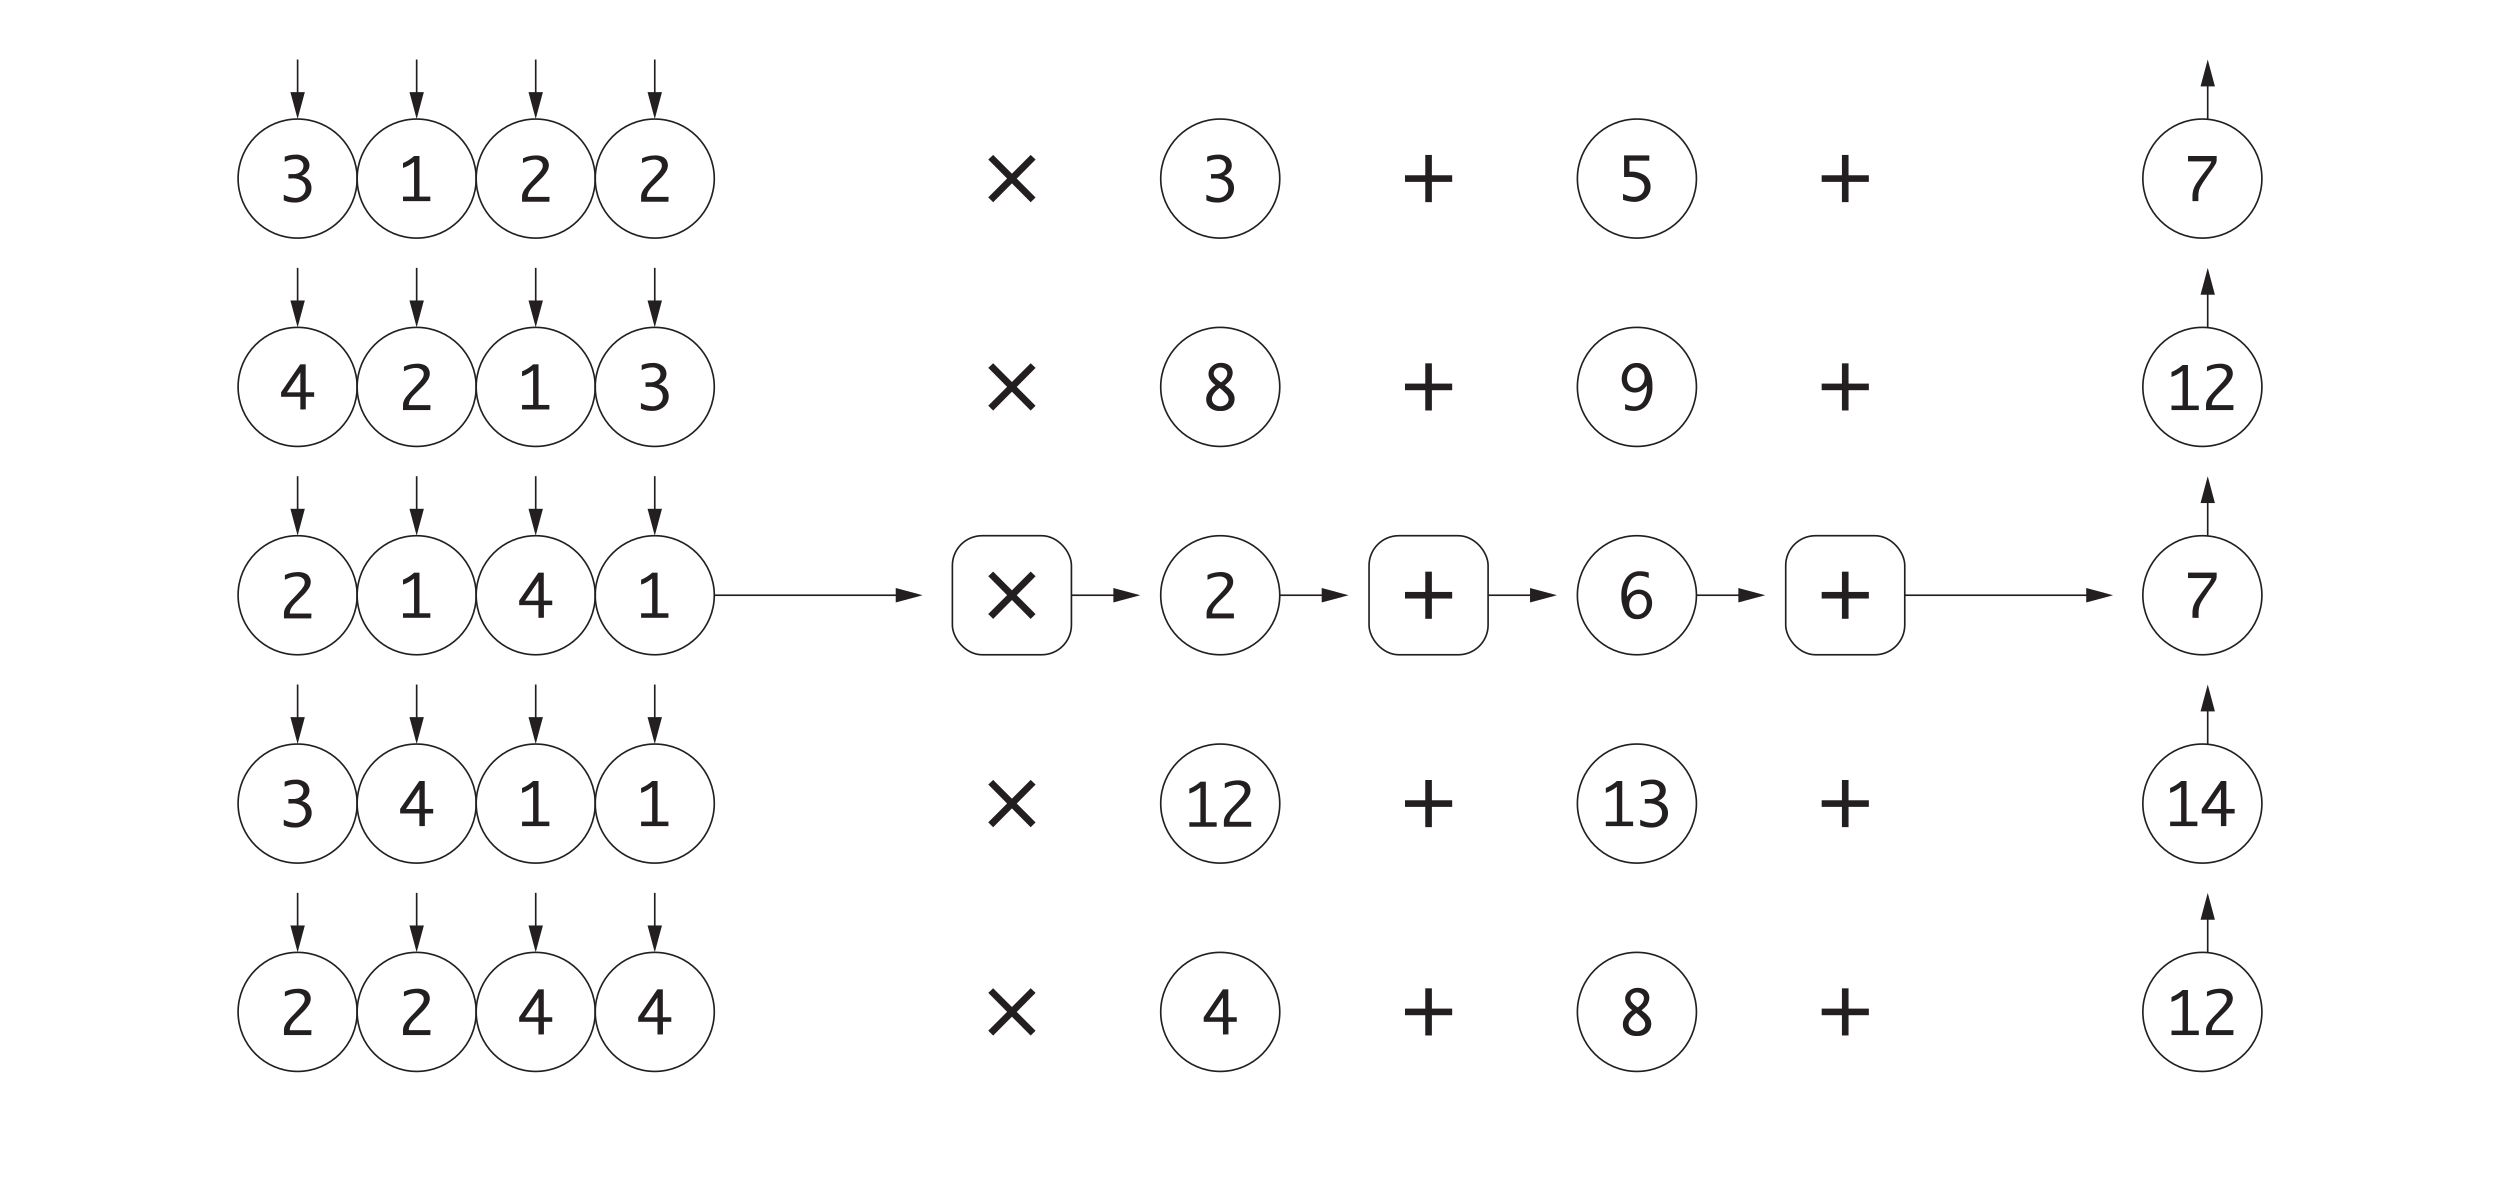 <svg id="Layer_1" data-name="Layer 1" xmlns="http://www.w3.org/2000/svg" viewBox="0 0 756 360"><defs><style>.cls-1{fill:none;stroke:#231f20;stroke-miterlimit:10;stroke-width:0.5px;}.cls-2{fill:#231f20;}</style></defs><title>Multi_CPU_2 copy</title><line class="cls-1" x1="667.61" y1="162" x2="667.61" y2="150.64"/><polygon class="cls-2" points="669.79 152.13 667.62 144 665.44 152.13 669.79 152.13"/><line class="cls-1" x1="90" y1="144" x2="90" y2="155.36"/><polygon class="cls-2" points="87.82 153.87 90 162 92.18 153.87 87.82 153.87"/><line class="cls-1" x1="126" y1="144" x2="126" y2="155.36"/><polygon class="cls-2" points="123.82 153.87 126 162 128.18 153.87 123.82 153.87"/><line class="cls-1" x1="162" y1="144" x2="162" y2="155.36"/><polygon class="cls-2" points="159.82 153.87 162 162 164.18 153.87 159.82 153.87"/><line class="cls-1" x1="198" y1="144" x2="198" y2="155.36"/><polygon class="cls-2" points="195.82 153.87 198 162 200.18 153.87 195.82 153.87"/><rect class="cls-1" x="288" y="162" width="36" height="36" rx="9"/><path class="cls-2" d="M311.67,187.16,306,181.45l-5.67,5.71-1.49-1.48,5.7-5.7-5.69-5.74,1.48-1.4,5.67,5.68,5.67-5.68,1.49,1.41-5.7,5.74,5.69,5.71Z"/><line class="cls-1" x1="216" y1="180" x2="272.36" y2="180"/><polygon class="cls-2" points="270.87 182.18 279 180 270.87 177.82 270.87 182.18"/><line class="cls-1" x1="324" y1="180" x2="338.17" y2="180"/><polygon class="cls-2" points="336.68 182.18 344.81 180 336.68 177.82 336.68 182.18"/><line class="cls-1" x1="387" y1="180" x2="401.17" y2="180"/><polygon class="cls-2" points="399.68 182.18 407.81 180 399.68 177.82 399.68 182.18"/><line class="cls-1" x1="450" y1="180" x2="464.17" y2="180"/><polygon class="cls-2" points="462.68 182.18 470.81 180 462.68 177.82 462.68 182.18"/><line class="cls-1" x1="513" y1="180" x2="527.17" y2="180"/><polygon class="cls-2" points="525.68 182.18 533.81 180 525.68 177.82 525.68 182.18"/><line class="cls-1" x1="576" y1="180" x2="632.36" y2="180"/><polygon class="cls-2" points="630.87 182.18 639 180 630.87 177.82 630.87 182.18"/><rect class="cls-1" x="414" y="162" width="36" height="36" rx="9"/><path class="cls-2" d="M439.14,179v2H433v6.13h-2V181h-6.13v-2H431v-6.13h2V179Z"/><rect class="cls-1" x="540" y="162" width="36" height="36" rx="9"/><path class="cls-2" d="M565.14,179v2H559v6.13h-2V181h-6.13v-2H557v-6.13h2V179Z"/><circle class="cls-1" cx="495" cy="180" r="18"/><line class="cls-1" x1="667.61" y1="225" x2="667.61" y2="213.64"/><polygon class="cls-2" points="669.79 215.13 667.62 207 665.44 215.13 669.79 215.13"/><line class="cls-1" x1="90" y1="207" x2="90" y2="218.36"/><polygon class="cls-2" points="87.82 216.87 90 225 92.18 216.87 87.82 216.87"/><line class="cls-1" x1="126" y1="207" x2="126" y2="218.36"/><polygon class="cls-2" points="123.82 216.87 126 225 128.18 216.87 123.82 216.87"/><line class="cls-1" x1="162" y1="207" x2="162" y2="218.36"/><polygon class="cls-2" points="159.82 216.87 162 225 164.18 216.87 159.82 216.87"/><line class="cls-1" x1="198" y1="207" x2="198" y2="218.36"/><polygon class="cls-2" points="195.82 216.87 198 225 200.18 216.87 195.82 216.87"/><path class="cls-2" d="M311.67,250.16,306,244.45l-5.67,5.71-1.49-1.48,5.7-5.7-5.69-5.74,1.48-1.4,5.67,5.68,5.67-5.68,1.49,1.41-5.7,5.74,5.69,5.71Z"/><path class="cls-2" d="M439.14,242v2H433v6.13h-2V244h-6.13v-2H431v-6.13h2V242Z"/><path class="cls-2" d="M565.14,242v2H559v6.13h-2V244h-6.13v-2H557v-6.13h2V242Z"/><circle class="cls-1" cx="495" cy="243" r="18"/><circle class="cls-1" cx="666" cy="243" r="18"/><line class="cls-1" x1="667.61" y1="288" x2="667.61" y2="276.64"/><polygon class="cls-2" points="669.79 278.13 667.62 270 665.44 278.13 669.79 278.13"/><line class="cls-1" x1="90" y1="270" x2="90" y2="281.36"/><polygon class="cls-2" points="87.82 279.87 90 288 92.18 279.87 87.82 279.87"/><line class="cls-1" x1="126" y1="270" x2="126" y2="281.36"/><polygon class="cls-2" points="123.82 279.87 126 288 128.18 279.87 123.82 279.87"/><line class="cls-1" x1="162" y1="270" x2="162" y2="281.36"/><polygon class="cls-2" points="159.82 279.87 162 288 164.18 279.87 159.82 279.87"/><line class="cls-1" x1="198" y1="270" x2="198" y2="281.36"/><polygon class="cls-2" points="195.82 279.87 198 288 200.18 279.87 195.82 279.87"/><path class="cls-2" d="M311.67,313.16,306,307.45l-5.67,5.71-1.49-1.48,5.7-5.7-5.69-5.74,1.48-1.4,5.67,5.68,5.67-5.68,1.49,1.41-5.7,5.74,5.69,5.71Z"/><path class="cls-2" d="M439.14,305v2H433v6.13h-2V307h-6.13v-2H431v-6.13h2V305Z"/><path class="cls-2" d="M565.14,305v2H559v6.13h-2V307h-6.13v-2H557v-6.13h2V305Z"/><line class="cls-1" x1="667.61" y1="99" x2="667.61" y2="87.64"/><polygon class="cls-2" points="669.79 89.13 667.62 81 665.44 89.13 669.79 89.13"/><line class="cls-1" x1="90" y1="81" x2="90" y2="92.36"/><polygon class="cls-2" points="87.82 90.87 90 99 92.18 90.87 87.82 90.87"/><line class="cls-1" x1="126" y1="81" x2="126" y2="92.36"/><polygon class="cls-2" points="123.82 90.87 126 99 128.18 90.87 123.82 90.87"/><line class="cls-1" x1="162" y1="81" x2="162" y2="92.36"/><polygon class="cls-2" points="159.82 90.87 162 99 164.18 90.87 159.82 90.87"/><line class="cls-1" x1="198" y1="81" x2="198" y2="92.36"/><polygon class="cls-2" points="195.82 90.87 198 99 200.18 90.87 195.82 90.87"/><path class="cls-2" d="M311.67,124.16,306,118.45l-5.67,5.71-1.49-1.48,5.7-5.7-5.69-5.74,1.48-1.4,5.67,5.68,5.67-5.68,1.49,1.41-5.7,5.74,5.69,5.71Z"/><path class="cls-2" d="M439.14,116v2H433v6.13h-2V118h-6.13v-2H431v-6.13h2V116Z"/><path class="cls-2" d="M565.14,116v2H559v6.13h-2V118h-6.13v-2H557v-6.13h2V116Z"/><circle class="cls-1" cx="495" cy="117" r="18"/><line class="cls-1" x1="667.61" y1="36" x2="667.61" y2="24.64"/><polygon class="cls-2" points="669.79 26.13 667.62 18 665.44 26.13 669.79 26.13"/><line class="cls-1" x1="90" y1="18" x2="90" y2="29.36"/><polygon class="cls-2" points="87.82 27.87 90 36 92.18 27.87 87.82 27.87"/><line class="cls-1" x1="126" y1="18" x2="126" y2="29.36"/><polygon class="cls-2" points="123.82 27.87 126 36 128.18 27.87 123.82 27.87"/><line class="cls-1" x1="162" y1="18" x2="162" y2="29.36"/><polygon class="cls-2" points="159.82 27.87 162 36 164.18 27.87 159.82 27.87"/><line class="cls-1" x1="198" y1="18" x2="198" y2="29.36"/><polygon class="cls-2" points="195.82 27.87 198 36 200.18 27.87 195.82 27.87"/><path class="cls-2" d="M311.67,61.16,306,55.45l-5.67,5.71-1.49-1.48,5.7-5.7-5.69-5.74,1.48-1.4L306,52.52l5.67-5.68,1.49,1.41L307.46,54l5.69,5.71Z"/><path class="cls-2" d="M439.14,53v2H433v6.13h-2V55h-6.13V53H431V46.85h2V53Z"/><path class="cls-2" d="M565.14,53v2H559v6.13h-2V55h-6.13V53H557V46.85h2V53Z"/><circle class="cls-1" cx="90" cy="54" r="18"/><path class="cls-2" d="M85.81,60.57V58.85a8,8,0,0,0,3.49,1A3.14,3.14,0,0,0,91.53,59a2.74,2.74,0,0,0,.89-2.11,2.67,2.67,0,0,0-1-2.12,5.21,5.21,0,0,0-3.3-.81h-.91V52.63H88.5A3.37,3.37,0,0,0,91,51.86a2.36,2.36,0,0,0,.76-1.71,1.91,1.91,0,0,0-.62-1.43,2.74,2.74,0,0,0-1.92-.59,7.19,7.19,0,0,0-3.12.82V47.4a8.71,8.71,0,0,1,3.06-.63,4.72,4.72,0,0,1,3.43,1,3.14,3.14,0,0,1,1,2.24A3.27,3.27,0,0,1,93,51.74a4.2,4.2,0,0,1-1.84,1.46,4.89,4.89,0,0,1,1.79.86,3.33,3.33,0,0,1,.92,1.2,3.71,3.71,0,0,1,.31,1.56A4,4,0,0,1,92.77,60a5.35,5.35,0,0,1-3.67,1.25,10.62,10.62,0,0,1-1.42-.1A7.26,7.26,0,0,1,85.81,60.57Z"/><circle class="cls-1" cx="198" cy="117" r="18"/><path class="cls-2" d="M193.81,123.57v-1.72a8,8,0,0,0,3.49,1,3.14,3.14,0,0,0,2.23-.83,2.74,2.74,0,0,0,.89-2.11,2.67,2.67,0,0,0-1-2.12,5.21,5.21,0,0,0-3.3-.81h-.91v-1.37h1.26a3.37,3.37,0,0,0,2.48-.77,2.36,2.36,0,0,0,.76-1.71,1.91,1.91,0,0,0-.62-1.43,2.74,2.74,0,0,0-1.92-.59,7.19,7.19,0,0,0-3.12.82V110.4a8.71,8.71,0,0,1,3.06-.63,4.72,4.72,0,0,1,3.43,1,3.14,3.14,0,0,1,1,2.24,3.27,3.27,0,0,1-.51,1.75,4.2,4.2,0,0,1-1.84,1.46,4.89,4.89,0,0,1,1.79.86,3.33,3.33,0,0,1,.92,1.2,3.71,3.71,0,0,1,.31,1.56,4,4,0,0,1-1.42,3.16,5.35,5.35,0,0,1-3.67,1.25,10.62,10.62,0,0,1-1.42-.1A7.26,7.26,0,0,1,193.81,123.57Z"/><circle class="cls-1" cx="90" cy="243" r="18"/><path class="cls-2" d="M85.81,249.57v-1.72a8,8,0,0,0,3.49,1,3.14,3.14,0,0,0,2.23-.83,2.74,2.74,0,0,0,.89-2.11,2.67,2.67,0,0,0-1-2.12,5.21,5.21,0,0,0-3.3-.81h-.91v-1.37H88.5a3.37,3.37,0,0,0,2.48-.77,2.36,2.36,0,0,0,.76-1.71,1.91,1.91,0,0,0-.62-1.43,2.74,2.74,0,0,0-1.92-.59,7.19,7.19,0,0,0-3.12.82V236.4a8.71,8.71,0,0,1,3.06-.63,4.72,4.72,0,0,1,3.43,1,3.14,3.14,0,0,1,1,2.24,3.27,3.27,0,0,1-.51,1.75,4.2,4.2,0,0,1-1.84,1.46,4.89,4.89,0,0,1,1.79.86,3.33,3.33,0,0,1,.92,1.2,3.71,3.71,0,0,1,.31,1.56A4,4,0,0,1,92.77,249a5.35,5.35,0,0,1-3.67,1.25,10.62,10.62,0,0,1-1.42-.1A7.26,7.26,0,0,1,85.81,249.57Z"/><circle class="cls-1" cx="369" cy="54" r="18"/><path class="cls-2" d="M364.81,60.57V58.85a8,8,0,0,0,3.49,1,3.12,3.12,0,0,0,2.23-.83,2.74,2.74,0,0,0,.89-2.11,2.67,2.67,0,0,0-1-2.12,5.21,5.21,0,0,0-3.3-.81h-.91V52.63h1.26a3.37,3.37,0,0,0,2.48-.77,2.36,2.36,0,0,0,.76-1.71,1.91,1.91,0,0,0-.62-1.43,2.74,2.74,0,0,0-1.92-.59,7.19,7.19,0,0,0-3.12.82V47.4a8.71,8.71,0,0,1,3.06-.63,4.72,4.72,0,0,1,3.43,1,3.14,3.14,0,0,1,.95,2.24,3.27,3.27,0,0,1-.51,1.75,4.2,4.2,0,0,1-1.84,1.46,4.89,4.89,0,0,1,1.79.86,3.33,3.33,0,0,1,.92,1.2,3.71,3.71,0,0,1,.31,1.56A4,4,0,0,1,371.77,60a5.35,5.35,0,0,1-3.67,1.25,10.62,10.62,0,0,1-1.42-.1A7.26,7.26,0,0,1,364.81,60.57Z"/><circle class="cls-1" cx="495" cy="54" r="18"/><path class="cls-2" d="M491.12,53.53V47h7.63v1.58h-6v3.34H493a7.3,7.3,0,0,1,4.54,1.23,4,4,0,0,1,1.59,3.31,4.35,4.35,0,0,1-2.45,4,5.38,5.38,0,0,1-2.49.6,12.15,12.15,0,0,1-3.38-.64V58.6a8.69,8.69,0,0,0,1.67.67,6.49,6.49,0,0,0,1.71.25,3.38,3.38,0,0,0,1.53-.37,2.74,2.74,0,0,0,1.16-1.1,3,3,0,0,0,.41-1.48,2.67,2.67,0,0,0-1.13-2.16,6.72,6.72,0,0,0-4-.88Z"/><circle class="cls-1" cx="126" cy="54" r="18"/><path class="cls-2" d="M125.21,59.46V48.94a12.35,12.35,0,0,1-1.43,1,10.19,10.19,0,0,1-1.91.84V49.3a11.48,11.48,0,0,0,3.34-2.12h1.64V59.46h3.28v1.36h-8.26V59.46Z"/><circle class="cls-1" cx="162" cy="117" r="18"/><path class="cls-2" d="M161.21,122.46V111.94a12.35,12.35,0,0,1-1.43,1,10.19,10.19,0,0,1-1.91.84V112.3a11.48,11.48,0,0,0,3.34-2.12h1.64v12.28h3.28v1.36h-8.26v-1.36Z"/><circle class="cls-1" cx="126" cy="180" r="18"/><path class="cls-2" d="M125.21,185.46V174.94a12.35,12.35,0,0,1-1.43,1,10.19,10.19,0,0,1-1.91.84V175.3a11.48,11.48,0,0,0,3.34-2.12h1.64v12.28h3.28v1.36h-8.26v-1.36Z"/><circle class="cls-1" cx="198" cy="180" r="18"/><path class="cls-2" d="M197.21,185.46V174.94a12.35,12.35,0,0,1-1.43,1,10.19,10.19,0,0,1-1.91.84V175.3a11.48,11.48,0,0,0,3.34-2.12h1.64v12.28h3.28v1.36h-8.26v-1.36Z"/><circle class="cls-1" cx="198" cy="243" r="18"/><path class="cls-2" d="M197.21,248.46V237.94a12.35,12.35,0,0,1-1.43,1,10.19,10.19,0,0,1-1.91.84V238.3a11.48,11.48,0,0,0,3.34-2.12h1.64v12.28h3.28v1.36h-8.26v-1.36Z"/><circle class="cls-1" cx="162" cy="243" r="18"/><path class="cls-2" d="M161.21,248.46V237.94a12.35,12.35,0,0,1-1.43,1,10.19,10.19,0,0,1-1.91.84V238.3a11.48,11.48,0,0,0,3.34-2.12h1.64v12.28h3.28v1.36h-8.26v-1.36Z"/><circle class="cls-1" cx="162" cy="54" r="18"/><path class="cls-2" d="M166.13,61h-8.26v-1.5a3.62,3.62,0,0,1,.24-1.24,5.18,5.18,0,0,1,.91-1.49,21.09,21.09,0,0,1,1.41-1.59l.93-1,1.23-1.35a9.31,9.31,0,0,0,1.25-1.62,2.31,2.31,0,0,0,.3-1.1,1.54,1.54,0,0,0-.7-1.36,2.75,2.75,0,0,0-1.58-.48,6.71,6.71,0,0,0-1.12.11,9.43,9.43,0,0,0-1.08.27c-.31.11-.82.31-1.51.63V47.9a8.88,8.88,0,0,1,2.22-.73A10.9,10.9,0,0,1,162.2,47a5.13,5.13,0,0,1,2,.35,2.57,2.57,0,0,1,1.33,1.07,3,3,0,0,1,.44,1.56,3.74,3.74,0,0,1-.57,1.89,13,13,0,0,1-2.1,2.48l-1,1-.85.82a10.15,10.15,0,0,0-1.29,1.57,3.57,3.57,0,0,0-.54,1.8h6.56Z"/><circle class="cls-1" cx="126" cy="117" r="18"/><path class="cls-2" d="M130.13,124h-8.26v-1.5a3.62,3.62,0,0,1,.24-1.24,5.18,5.18,0,0,1,.91-1.49,21.09,21.09,0,0,1,1.41-1.59l.93-1,1.23-1.35a9.31,9.31,0,0,0,1.25-1.62,2.31,2.31,0,0,0,.3-1.1,1.54,1.54,0,0,0-.7-1.36,2.75,2.75,0,0,0-1.58-.48,6.71,6.71,0,0,0-1.12.11,9.43,9.43,0,0,0-1.08.27c-.31.11-.82.31-1.51.63V110.9a8.88,8.88,0,0,1,2.22-.73,10.9,10.9,0,0,1,1.83-.19,5.13,5.13,0,0,1,2,.35,2.57,2.57,0,0,1,1.33,1.07,3,3,0,0,1,.44,1.56,3.74,3.74,0,0,1-.57,1.89,13,13,0,0,1-2.1,2.48l-1,1-.85.82a10.15,10.15,0,0,0-1.29,1.57,3.57,3.57,0,0,0-.54,1.8h6.56Z"/><circle class="cls-1" cx="369" cy="180" r="18"/><path class="cls-2" d="M373.13,187h-8.26v-1.5a3.62,3.62,0,0,1,.24-1.24,5.18,5.18,0,0,1,.91-1.49,21.09,21.09,0,0,1,1.41-1.59l.93-.95,1.23-1.35a9.31,9.31,0,0,0,1.25-1.62,2.31,2.31,0,0,0,.3-1.1,1.54,1.54,0,0,0-.7-1.36,2.75,2.75,0,0,0-1.58-.48,6.71,6.71,0,0,0-1.12.11,9.43,9.43,0,0,0-1.08.27c-.31.11-.82.31-1.51.63V173.9a8.88,8.88,0,0,1,2.22-.73,10.9,10.9,0,0,1,1.83-.19,5.13,5.13,0,0,1,1.95.35,2.57,2.57,0,0,1,1.33,1.07,3,3,0,0,1,.44,1.56,3.74,3.74,0,0,1-.57,1.89,13,13,0,0,1-2.1,2.48l-1,1-.85.82a10.15,10.15,0,0,0-1.29,1.57,3.57,3.57,0,0,0-.54,1.8h6.56Z"/><circle class="cls-1" cx="90" cy="180" r="18"/><path class="cls-2" d="M94.13,187H85.87v-1.5a3.62,3.62,0,0,1,.24-1.24,5.18,5.18,0,0,1,.91-1.49,21.09,21.09,0,0,1,1.41-1.59l.93-.95,1.23-1.35a9.31,9.31,0,0,0,1.25-1.62,2.31,2.31,0,0,0,.3-1.1,1.54,1.54,0,0,0-.7-1.36,2.75,2.75,0,0,0-1.58-.48,6.71,6.71,0,0,0-1.12.11,9.43,9.43,0,0,0-1.08.27c-.31.11-.82.31-1.51.63V173.9a8.88,8.88,0,0,1,2.22-.73A10.9,10.9,0,0,1,90.2,173a5.13,5.13,0,0,1,2,.35,2.57,2.57,0,0,1,1.33,1.07,3,3,0,0,1,.44,1.56,3.74,3.74,0,0,1-.57,1.89,13,13,0,0,1-2.1,2.48l-1,1-.85.82a10.15,10.15,0,0,0-1.29,1.57,3.57,3.57,0,0,0-.54,1.8h6.56Z"/><circle class="cls-1" cx="90" cy="306" r="18"/><path class="cls-2" d="M94.13,313H85.87v-1.5a3.62,3.62,0,0,1,.24-1.24,5.18,5.18,0,0,1,.91-1.49,21.09,21.09,0,0,1,1.41-1.59l.93-.95,1.23-1.35a9.31,9.31,0,0,0,1.25-1.62,2.31,2.31,0,0,0,.3-1.1,1.54,1.54,0,0,0-.7-1.36,2.75,2.75,0,0,0-1.58-.48,6.71,6.71,0,0,0-1.12.11,9.43,9.43,0,0,0-1.08.27c-.31.11-.82.31-1.51.63V299.9a8.88,8.88,0,0,1,2.22-.73A10.9,10.9,0,0,1,90.2,299a5.13,5.13,0,0,1,2,.35,2.57,2.57,0,0,1,1.33,1.07,3,3,0,0,1,.44,1.56,3.74,3.74,0,0,1-.57,1.89,13,13,0,0,1-2.1,2.48l-1,1-.85.82a10.15,10.15,0,0,0-1.29,1.57,3.57,3.57,0,0,0-.54,1.8h6.56Z"/><circle class="cls-1" cx="126" cy="306" r="18"/><path class="cls-2" d="M130.13,313h-8.26v-1.5a3.62,3.62,0,0,1,.24-1.24,5.18,5.18,0,0,1,.91-1.49,21.09,21.09,0,0,1,1.41-1.59l.93-.95,1.23-1.35a9.31,9.31,0,0,0,1.25-1.62,2.31,2.31,0,0,0,.3-1.1,1.54,1.54,0,0,0-.7-1.36,2.75,2.75,0,0,0-1.58-.48,6.71,6.71,0,0,0-1.12.11,9.43,9.43,0,0,0-1.08.27c-.31.11-.82.31-1.51.63V299.9a8.88,8.88,0,0,1,2.22-.73,10.9,10.9,0,0,1,1.83-.19,5.13,5.13,0,0,1,2,.35,2.57,2.57,0,0,1,1.33,1.07,3,3,0,0,1,.44,1.56,3.74,3.74,0,0,1-.57,1.89,13,13,0,0,1-2.1,2.48l-1,1-.85.82a10.15,10.15,0,0,0-1.29,1.57,3.57,3.57,0,0,0-.54,1.8h6.56Z"/><circle class="cls-1" cx="198" cy="54" r="18"/><path class="cls-2" d="M202.13,61h-8.26v-1.5a3.62,3.62,0,0,1,.24-1.24,5.18,5.18,0,0,1,.91-1.49,21.09,21.09,0,0,1,1.41-1.59l.93-1,1.23-1.35a9.31,9.31,0,0,0,1.25-1.62,2.31,2.31,0,0,0,.3-1.1,1.54,1.54,0,0,0-.7-1.36,2.75,2.75,0,0,0-1.58-.48,6.71,6.71,0,0,0-1.12.11,9.43,9.43,0,0,0-1.08.27c-.31.11-.82.31-1.51.63V47.9a8.88,8.88,0,0,1,2.22-.73A10.9,10.9,0,0,1,198.2,47a5.13,5.13,0,0,1,2,.35,2.57,2.57,0,0,1,1.33,1.07,3,3,0,0,1,.44,1.56,3.74,3.74,0,0,1-.57,1.89,13,13,0,0,1-2.1,2.48l-1,1-.85.82a10.15,10.15,0,0,0-1.29,1.57,3.57,3.57,0,0,0-.54,1.8h6.56Z"/><circle class="cls-1" cx="666" cy="54" r="18"/><path class="cls-2" d="M663,60.82V59.6a7.58,7.58,0,0,1,.33-2.41A9.35,9.35,0,0,1,664.5,55c.55-.8,1-1.41,1.31-1.85l1.42-1.88.51-.66a8.44,8.44,0,0,0,1-1.81h-7.08V47.18h8.66v1.09a2.84,2.84,0,0,1-.26,1.2,20.69,20.69,0,0,1-1.57,2.37c-.21.29-.42.57-.62.86L667,54c-.59.83-1,1.49-1.3,2A6.68,6.68,0,0,0,665,57.5a8.49,8.49,0,0,0-.21,2.1v1.22Z"/><circle class="cls-1" cx="666" cy="180" r="18"/><path class="cls-2" d="M663,186.82V185.6a7.58,7.58,0,0,1,.33-2.41A9.35,9.35,0,0,1,664.5,181c.55-.8,1-1.41,1.31-1.85l1.42-1.88.51-.66a8.44,8.44,0,0,0,1-1.81h-7.08v-1.64h8.66v1.09a2.84,2.84,0,0,1-.26,1.2,20.69,20.69,0,0,1-1.57,2.37c-.21.29-.42.57-.62.86L667,180c-.59.83-1,1.49-1.3,2a6.68,6.68,0,0,0-.64,1.54,8.49,8.49,0,0,0-.21,2.1v1.22Z"/><circle class="cls-1" cx="90" cy="117" r="18"/><path class="cls-2" d="M90.82,123.82V120H85v-1.37l5.8-8.46h1.64v8.46H95V120H92.46v3.81Zm0-5.18v-6l-4.06,6Z"/><circle class="cls-1" cx="162" cy="180" r="18"/><path class="cls-2" d="M162.82,186.82V183H157v-1.37l5.8-8.46h1.64v8.46H167V183h-2.52v3.81Zm0-5.18v-6l-4.06,6Z"/><circle class="cls-1" cx="126" cy="243" r="18"/><path class="cls-2" d="M126.82,249.82V246H121v-1.37l5.8-8.46h1.64v8.46H131V246h-2.52v3.81Zm0-5.18v-6l-4.06,6Z"/><circle class="cls-1" cx="162" cy="306" r="18"/><path class="cls-2" d="M162.82,312.82V309H157v-1.37l5.8-8.46h1.64v8.46H167V309h-2.52v3.81Zm0-5.18v-6l-4.06,6Z"/><circle class="cls-1" cx="198" cy="306" r="18"/><path class="cls-2" d="M198.82,312.82V309H193v-1.37l5.8-8.46h1.64v8.46H203V309h-2.52v3.81Zm0-5.18v-6l-4.06,6Z"/><circle class="cls-1" cx="369" cy="306" r="18"/><path class="cls-2" d="M369.82,312.82V309H364v-1.37l5.8-8.46h1.64v8.46H374V309h-2.52v3.81Zm0-5.18v-6l-4.06,6Z"/><circle class="cls-1" cx="369" cy="117" r="18"/><path class="cls-2" d="M367.57,116.46l-.3-.22a5.15,5.15,0,0,1-1.22-1.3,3.21,3.21,0,0,1-.6-1.88,3,3,0,0,1,1.08-2.33,3.91,3.91,0,0,1,2.72-1,4.29,4.29,0,0,1,1.82.37,2.79,2.79,0,0,1,1.25,1.07,3,3,0,0,1,.44,1.56,3.09,3.09,0,0,1-.21,1.12A4,4,0,0,1,372,115a10.52,10.52,0,0,1-1.59,1.5l.74.59a7.59,7.59,0,0,1,1.74,1.82,3.31,3.31,0,0,1,.45,1.71,3.48,3.48,0,0,1-1.07,2.56,4.31,4.31,0,0,1-3.22,1.09,4.51,4.51,0,0,1-3.22-1,3.28,3.28,0,0,1-1.07-2.51Q364.71,118.45,367.57,116.46Zm1.24.87c-1.55,1.19-2.33,2.3-2.33,3.34a2,2,0,0,0,.77,1.56,2.73,2.73,0,0,0,1.8.63,2.62,2.62,0,0,0,1.71-.61,1.85,1.85,0,0,0,.76-1.51,2.62,2.62,0,0,0-.92-1.8c-.61-.61-1-1-1.27-1.2Zm.44-1.71a5.31,5.31,0,0,0,1.56-1.57,2.63,2.63,0,0,0,.31-1.18,1.6,1.6,0,0,0-.58-1.2,2.12,2.12,0,0,0-1.5-.54,1.91,1.91,0,0,0-1.5.59,1.85,1.85,0,0,0-.51,1.22,1.82,1.82,0,0,0,.43,1.16,6.69,6.69,0,0,0,1.37,1.23Z"/><circle class="cls-1" cx="495" cy="306" r="18"/><path class="cls-2" d="M493.57,305.46l-.3-.22a5.15,5.15,0,0,1-1.22-1.3,3.21,3.21,0,0,1-.6-1.88,3,3,0,0,1,1.08-2.33,3.91,3.91,0,0,1,2.72-1,4.29,4.29,0,0,1,1.82.37,2.79,2.79,0,0,1,1.25,1.07,3,3,0,0,1,.44,1.56,3.09,3.09,0,0,1-.21,1.12A4,4,0,0,1,498,304a10.52,10.52,0,0,1-1.59,1.5l.74.59a7.59,7.59,0,0,1,1.74,1.82,3.31,3.31,0,0,1,.45,1.71,3.48,3.48,0,0,1-1.07,2.56,4.31,4.31,0,0,1-3.22,1.09,4.51,4.51,0,0,1-3.22-1,3.28,3.28,0,0,1-1.07-2.51Q490.71,307.45,493.57,305.46Zm1.24.87c-1.55,1.19-2.33,2.3-2.33,3.34a2,2,0,0,0,.77,1.56,2.73,2.73,0,0,0,1.8.63,2.62,2.62,0,0,0,1.71-.61,1.85,1.85,0,0,0,.76-1.51,2.62,2.62,0,0,0-.92-1.8c-.61-.61-1-1-1.27-1.2Zm.44-1.71a5.31,5.31,0,0,0,1.56-1.57,2.63,2.63,0,0,0,.31-1.18,1.6,1.6,0,0,0-.58-1.2,2.12,2.12,0,0,0-1.5-.54,1.91,1.91,0,0,0-1.5.59,1.85,1.85,0,0,0-.51,1.22,1.82,1.82,0,0,0,.43,1.16,6.69,6.69,0,0,0,1.37,1.23Z"/><path class="cls-2" d="M498,116.57a5.48,5.48,0,0,1-1.57,1.54,3.83,3.83,0,0,1-2.06.59,4.24,4.24,0,0,1-2-.51,3.58,3.58,0,0,1-1.46-1.45,4.53,4.53,0,0,1-.5-2.16,5,5,0,0,1,1.25-3.37,4.11,4.11,0,0,1,3.27-1.44,3.87,3.87,0,0,1,3.57,2,9.84,9.84,0,0,1,1.19,5.08,8.68,8.68,0,0,1-1.51,5.4,4.84,4.84,0,0,1-4.07,2,9,9,0,0,1-2.68-.41v-1.65a6.48,6.48,0,0,0,2.75.69,3.12,3.12,0,0,0,2.83-1.68,8.18,8.18,0,0,0,1-4.25Zm-3.21-5.44a2.64,2.64,0,0,0-1.33.39,2.82,2.82,0,0,0-1.05,1.2,4.18,4.18,0,0,0-.38,1.78,3.13,3.13,0,0,0,.64,2,2.27,2.27,0,0,0,1.85.8,2.56,2.56,0,0,0,2-.93,3.34,3.34,0,0,0,.8-2.24,3.11,3.11,0,0,0-.78-2.19A2.38,2.38,0,0,0,494.76,111.13Z"/><path class="cls-2" d="M492,180.42a5.48,5.48,0,0,1,1.57-1.54,3.83,3.83,0,0,1,2.06-.59,4.14,4.14,0,0,1,2,.52,3.52,3.52,0,0,1,1.46,1.45,4.46,4.46,0,0,1,.5,2.15,5,5,0,0,1-1.25,3.38,4.11,4.11,0,0,1-3.27,1.44,3.87,3.87,0,0,1-3.57-2,9.84,9.84,0,0,1-1.19-5.08,8.68,8.68,0,0,1,1.51-5.4,4.84,4.84,0,0,1,4.07-2,9,9,0,0,1,2.68.41v1.65a6.36,6.36,0,0,0-2.75-.7,3.12,3.12,0,0,0-2.83,1.68,8.19,8.19,0,0,0-1,4.26Zm3.21,5.45a2.64,2.64,0,0,0,1.33-.39,2.73,2.73,0,0,0,1.05-1.21,4.16,4.16,0,0,0,.38-1.77,3.18,3.18,0,0,0-.64-2.05,2.27,2.27,0,0,0-1.85-.8,2.56,2.56,0,0,0-2,.93,3.35,3.35,0,0,0-.8,2.25,3.11,3.11,0,0,0,.78,2.19A2.38,2.38,0,0,0,495.24,185.87Z"/><path class="cls-2" d="M488.94,248.45V237.93a12.57,12.57,0,0,1-1.44,1,11.93,11.93,0,0,1-1.9.84v-1.48a11.72,11.72,0,0,0,3.34-2.11h1.63v12.27h3.28v1.37H485.6v-1.37Z"/><path class="cls-2" d="M496,249.57v-1.72a8,8,0,0,0,3.49,1,3.17,3.17,0,0,0,2.24-.83,2.77,2.77,0,0,0,.88-2.11,2.64,2.64,0,0,0-1-2.12,5.21,5.21,0,0,0-3.3-.81h-.91v-1.37h1.26a3.37,3.37,0,0,0,2.48-.77,2.36,2.36,0,0,0,.76-1.71,1.91,1.91,0,0,0-.62-1.43,2.74,2.74,0,0,0-1.92-.59,7.26,7.26,0,0,0-3.12.82V236.4a8.75,8.75,0,0,1,3.06-.63,4.72,4.72,0,0,1,3.43,1,3.14,3.14,0,0,1,1,2.24,3.34,3.34,0,0,1-.5,1.75,4.3,4.3,0,0,1-1.85,1.46,4.89,4.89,0,0,1,1.79.86,3.33,3.33,0,0,1,.92,1.2,3.71,3.71,0,0,1,.31,1.56A4,4,0,0,1,503,249a5.33,5.33,0,0,1-3.66,1.25,10.4,10.4,0,0,1-1.42-.1A7.2,7.2,0,0,1,496,249.57Z"/><circle class="cls-1" cx="369" cy="243" r="18"/><path class="cls-2" d="M363,248.66V238.14a13.91,13.91,0,0,1-1.43,1,11.7,11.7,0,0,1-1.91.84V238.5a11.27,11.27,0,0,0,3.34-2.12h1.64v12.28h3.28V250h-8.26v-1.36Z"/><path class="cls-2" d="M378.36,250H370.1v-1.5a3.62,3.62,0,0,1,.24-1.24,5.18,5.18,0,0,1,.91-1.49,21.09,21.09,0,0,1,1.41-1.59l.93-.95,1.23-1.35a9.31,9.31,0,0,0,1.25-1.62,2.31,2.31,0,0,0,.3-1.1,1.54,1.54,0,0,0-.7-1.36,2.75,2.75,0,0,0-1.58-.48,6.71,6.71,0,0,0-1.12.11,9.43,9.43,0,0,0-1.08.27c-.32.11-.82.31-1.51.63V236.9a9,9,0,0,1,2.21-.73,11.1,11.1,0,0,1,1.84-.19,5.13,5.13,0,0,1,1.95.35,2.57,2.57,0,0,1,1.33,1.07,3,3,0,0,1,.44,1.56,3.74,3.74,0,0,1-.57,1.89,13,13,0,0,1-2.1,2.48l-1,1-.85.82a10.15,10.15,0,0,0-1.29,1.57,3.57,3.57,0,0,0-.54,1.8h6.56Z"/><circle class="cls-1" cx="666" cy="306" r="18"/><path class="cls-2" d="M660,311.66V301.14a13.91,13.91,0,0,1-1.43,1,11.7,11.7,0,0,1-1.91.84V301.5a11.27,11.27,0,0,0,3.34-2.12h1.64v12.28h3.28V313h-8.26v-1.36Z"/><path class="cls-2" d="M675.36,313H667.1v-1.5a3.62,3.62,0,0,1,.24-1.24,5.18,5.18,0,0,1,.91-1.49,21.09,21.09,0,0,1,1.41-1.59l.93-.95,1.23-1.35a9.31,9.31,0,0,0,1.25-1.62,2.31,2.31,0,0,0,.3-1.1,1.54,1.54,0,0,0-.7-1.36,2.75,2.75,0,0,0-1.58-.48,6.71,6.71,0,0,0-1.12.11,9.43,9.43,0,0,0-1.08.27c-.32.11-.82.31-1.51.63V299.9a9,9,0,0,1,2.21-.73,11.1,11.1,0,0,1,1.84-.19,5.13,5.13,0,0,1,2,.35,2.57,2.57,0,0,1,1.33,1.07,3,3,0,0,1,.44,1.56,3.74,3.74,0,0,1-.57,1.89,13,13,0,0,1-2.1,2.48l-1,1-.85.82a10.15,10.15,0,0,0-1.29,1.57,3.57,3.57,0,0,0-.54,1.8h6.56Z"/><circle class="cls-1" cx="666" cy="117" r="18"/><path class="cls-2" d="M660,122.66V112.14a13.91,13.91,0,0,1-1.43,1,11.7,11.7,0,0,1-1.91.84V112.5a11.27,11.27,0,0,0,3.34-2.12h1.64v12.28h3.28V124h-8.26v-1.36Z"/><path class="cls-2" d="M675.36,124H667.1v-1.5a3.62,3.62,0,0,1,.24-1.24,5.18,5.18,0,0,1,.91-1.49,21.09,21.09,0,0,1,1.41-1.59l.93-1,1.23-1.35a9.31,9.31,0,0,0,1.25-1.62,2.31,2.31,0,0,0,.3-1.1,1.54,1.54,0,0,0-.7-1.36,2.75,2.75,0,0,0-1.58-.48,6.71,6.71,0,0,0-1.12.11,9.43,9.43,0,0,0-1.08.27c-.32.11-.82.31-1.51.63V110.9a9,9,0,0,1,2.21-.73,11.1,11.1,0,0,1,1.84-.19,5.13,5.13,0,0,1,2,.35,2.57,2.57,0,0,1,1.33,1.07,3,3,0,0,1,.44,1.56,3.74,3.74,0,0,1-.57,1.89,13,13,0,0,1-2.1,2.48l-1,1-.85.82a10.15,10.15,0,0,0-1.29,1.57,3.57,3.57,0,0,0-.54,1.8h6.56Z"/><path class="cls-2" d="M659.58,248.46V237.94a12.43,12.43,0,0,1-1.44,1,10.36,10.36,0,0,1-1.9.84V238.3a11.75,11.75,0,0,0,3.34-2.12h1.63v12.28h3.28v1.36h-8.25v-1.36Z"/><path class="cls-2" d="M671.61,249.82V246h-5.8v-1.37l5.8-8.46h1.63v8.46h2.52V246h-2.52v3.81Zm0-5.18v-6l-4.06,6Z"/></svg>